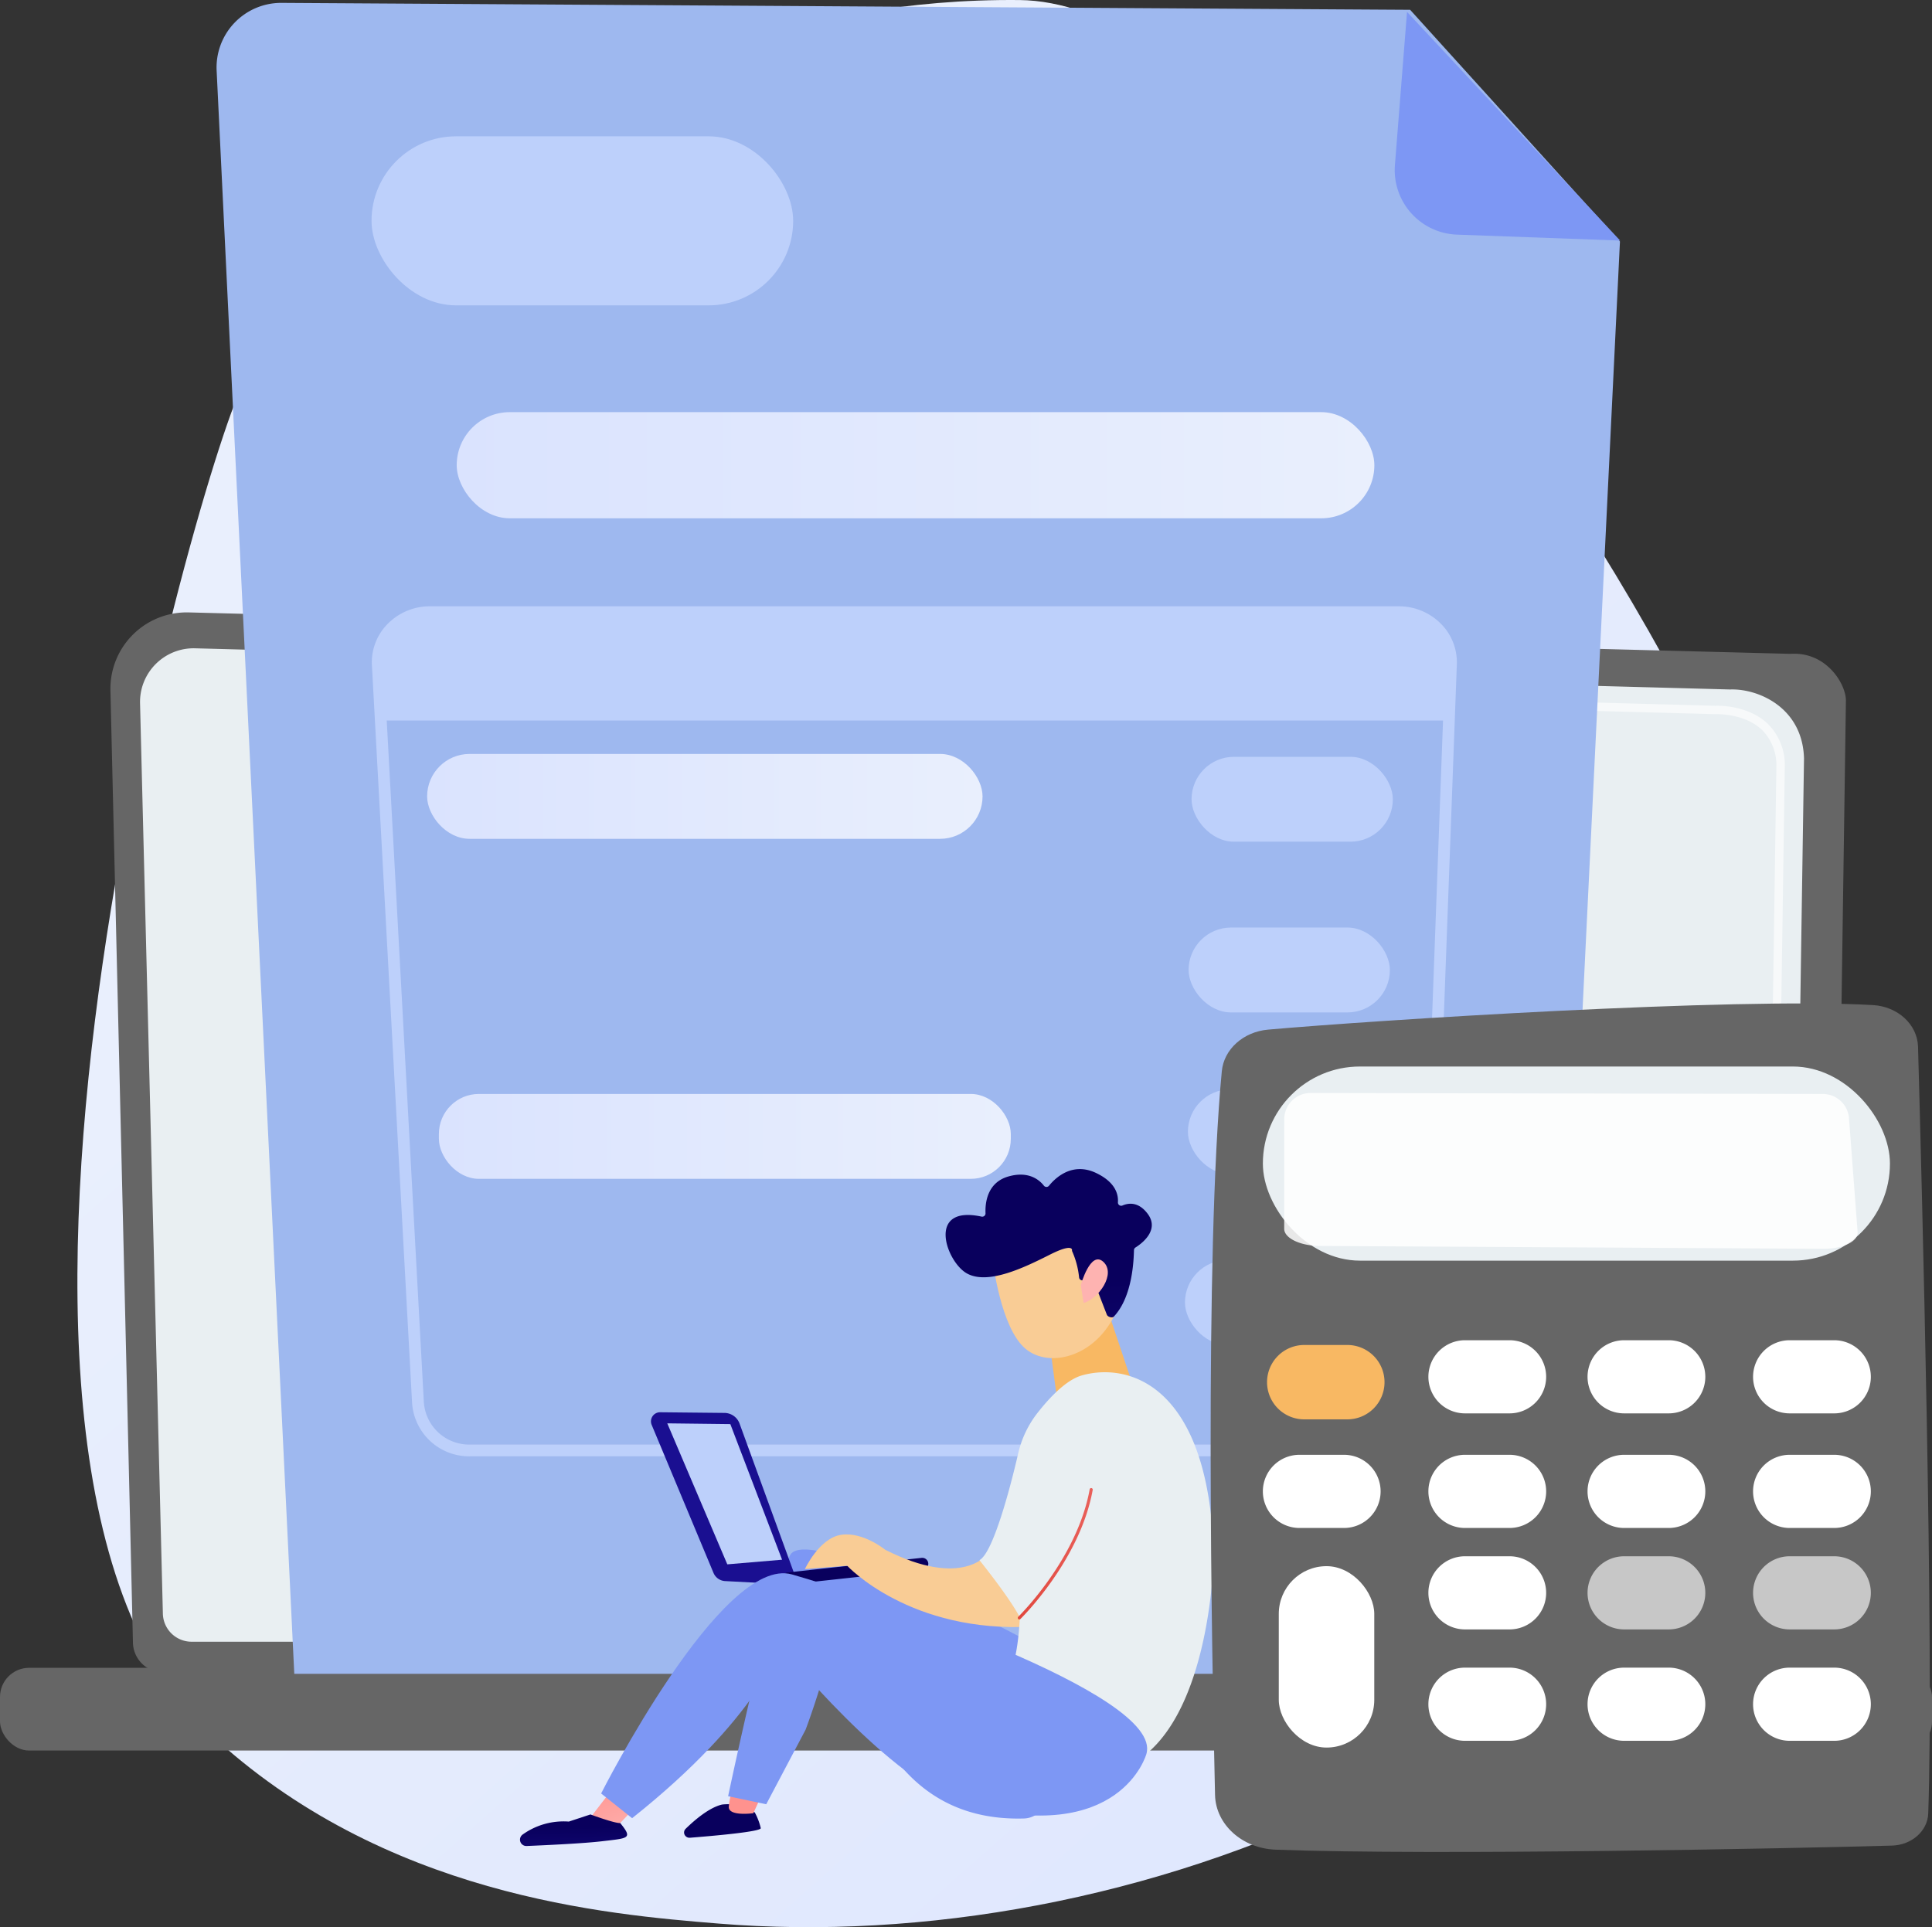<svg xmlns="http://www.w3.org/2000/svg" xmlns:xlink="http://www.w3.org/1999/xlink" width="375" height="374.137" viewBox="0 0 375 374.137"><rect x="0" y="0" width="375" height="374.137" fill="#333333" stroke="none"/><defs><style>.a{fill:url(#a);}.b{fill:#666;}.c{fill:#e9eff2;}.d,.e,.v,.w{fill:#fff;}.e{opacity:0.62;}.f{fill:#9eb8ef;opacity:0.999;}.g{fill:#7d97f4;}.h{fill:url(#b);}.i{fill:#bdd0fb;}.j{fill:url(#g);}.k{fill:url(#h);}.l{fill:url(#i);}.m{fill:url(#j);}.n{fill:#f8b863;}.o{fill:#f9cc95;}.p{fill:url(#k);}.q{fill:url(#l);}.r{fill:url(#m);}.s{fill:url(#n);}.t{fill:url(#o);}.u{fill:url(#p);}.v{opacity:0.848;}.w{opacity:0.63;}</style><linearGradient id="a" x1="1.058" y1="1.133" x2="0.325" y2="0.336" gradientUnits="objectBoundingBox"><stop offset="0" stop-color="#dae3fe"/><stop offset="1" stop-color="#e9effd"/></linearGradient><linearGradient id="b" x1="0" y1="0.5" x2="1" y2="0.5" xlink:href="#a"/><linearGradient id="g" x1="-0.329" y1="0.97" x2="-1.014" y2="2.08" gradientUnits="objectBoundingBox"><stop offset="0" stop-color="#fdf53f"/><stop offset="0.665" stop-color="#e57a58"/><stop offset="1" stop-color="#d93c65"/></linearGradient><linearGradient id="h" x1="-0.366" y1="0.639" x2="-1.099" y2="2.74" gradientUnits="objectBoundingBox"><stop offset="0" stop-color="#09005d"/><stop offset="1" stop-color="#1a0f91"/></linearGradient><linearGradient id="i" x1="-1.809" y1="0.95" x2="-2.758" y2="2.363" gradientUnits="objectBoundingBox"><stop offset="0" stop-color="#ff928e"/><stop offset="1" stop-color="#feb3b1"/></linearGradient><linearGradient id="j" x1="-2.01" y1="0.393" x2="-1.506" y2="1.967" xlink:href="#i"/><linearGradient id="k" x1="5.269" y1="0.191" x2="5.447" y2="1.601" xlink:href="#h"/><linearGradient id="l" x1="58.346" y1="-61.425" x2="56.348" y2="-56.108" xlink:href="#i"/><linearGradient id="m" x1="-0.46" y1="0.475" x2="-0.281" y2="2.599" xlink:href="#h"/><linearGradient id="n" x1="-17.675" y1="0.685" x2="-16.739" y2="0.685" xlink:href="#h"/><linearGradient id="o" x1="-18.355" y1="1.193" x2="-19.098" y2="2.309" xlink:href="#h"/><linearGradient id="p" y1="0.5" x2="1" y2="0.5" gradientUnits="objectBoundingBox"><stop offset="0" stop-color="#e1473d"/><stop offset="1" stop-color="#e9605a"/></linearGradient></defs><g transform="translate(-442.064 -455)"><path class="a" d="M802.249,708.669c-38.2,88.3-139.039,126.23-218.047,119.763-21.572-1.766-64.977-5.318-98.867-37.013-58.576-54.78,1.013-255.511,7.244-263,8.023-9.646,63.561-74.275,150.105-73.41C706.047,455.642,826.12,653.489,802.249,708.669Z" transform="translate(-2.691 0)"/><g transform="translate(442.064 573.887)"><path class="b" d="M630.705,1544.646a5.9,5.9,0,0,0,5.882,5.876H954.664a5.9,5.9,0,0,0,5.882-5.876l2.647-182.79c0-3.232-3.808-9.542-10.786-9.068l-310.86-8.043a14.822,14.822,0,0,0-15.21,15.16Z" transform="translate(-604.902 -1344.74)"/><path class="c" d="M673.764,1584.2a5.581,5.581,0,0,0,5.565,5.565H984.245a5.581,5.581,0,0,0,5.565-5.565l2.5-165.938c-.294-9.986-9.049-13.575-14.356-13.363l-297.931-7.993a10.417,10.417,0,0,0-10.688,10.66Z" transform="translate(-642.153 -1389.934)"/><g transform="translate(236.993 15.578)"><path class="d" d="M3037.821,2110.817h-.012a.815.815,0,0,1-.8-.828l.2-13.458a.815.815,0,0,1,.815-.8h.012a.815.815,0,0,1,.8.827l-.2,13.458A.816.816,0,0,1,3037.821,2110.817Z" transform="translate(-2930.452 -2010.959)"/><path class="e" d="M2347.428,1528.2h-.012a.815.815,0,0,1-.8-.828l.756-51.542a9.68,9.68,0,0,0-2.762-7.249c-3.4-3.253-8.786-3.087-9.013-3.076l-95.225-2.554a.815.815,0,0,1-.793-.836.781.781,0,0,1,.838-.793l95.168,2.553c.592-.035,6.332-.134,10.154,3.528a11.256,11.256,0,0,1,3.265,8.435l-.757,51.558A.816.816,0,0,1,2347.428,1528.2Z" transform="translate(-2239.574 -1461.321)"/></g><rect class="b" width="375" height="16.061" rx="5.654" transform="translate(375 220.956) rotate(180)"/></g><g transform="translate(484.096 455.561)"><path class="f" d="M1012.178,460.544,793.118,459.2a12.539,12.539,0,0,0-12.6,13.16l15.071,311.232h243.773L1052.9,505.525Z" transform="translate(-780.501 -459.202)"/><path class="g" d="M2504.063,515.549A12.54,12.54,0,0,1,2492,502.029l2.349-29.719,41.363,44.389Z" transform="translate(-2263.278 -470.559)"/><g transform="translate(30.145 79.451)"><rect class="h" width="107.809" height="16.479" rx="8.239" transform="translate(10.727 66.355)"/><rect class="i" width="39.07" height="16.479" rx="8.239" transform="translate(159.102 66.913)"/><rect class="i" width="39.07" height="16.479" rx="8.239" transform="translate(158.529 100.058)"/><rect class="i" width="39.07" height="16.479" rx="8.239" transform="translate(158.397 131.468)"/><rect class="i" width="39.07" height="16.479" rx="8.239" transform="translate(157.823 164.613)"/><rect class="h" width="93.304" height="16.479" rx="8.239" transform="translate(12.098 100.601)"/><rect class="h" width="111.007" height="16.479" rx="7.762" transform="translate(13.011 132.364)"/><rect class="h" width="121.514" height="16.479" rx="6.772" transform="translate(15.752 164.092)"/><rect class="h" width="178.116" height="20.608" rx="10.304" transform="translate(16.469)"/><path class="i" d="M1015.268,1365.638h207.287l.414-11.057a9.813,9.813,0,0,0-10.12-9.953H1024.78c-5.8,0-10.415,4.543-10.112,10.117Z" transform="translate(-1013.512 -1305.768)"/><g transform="translate(0 37.689)"><path class="i" d="M1200.153,1500.892H1025.17a11.1,11.1,0,0,1-11.252-10.315l-7.8-143.25a10.588,10.588,0,0,1,2.938-7.92,11.48,11.48,0,0,1,8.314-3.538h188.07a11.5,11.5,0,0,1,8.247,3.468,10.607,10.607,0,0,1,3.013,7.807l-5.291,143.25A11.059,11.059,0,0,1,1200.153,1500.892Zm-182.779-162.74a9.185,9.185,0,0,0-6.656,2.825,8.327,8.327,0,0,0-2.316,6.226l7.8,143.25a8.822,8.822,0,0,0,8.971,8.155h174.984a8.784,8.784,0,0,0,8.978-8.3l5.292-143.25a8.344,8.344,0,0,0-2.376-6.138,9.2,9.2,0,0,0-6.6-2.769Z" transform="translate(-1006.106 -1335.868)"/></g></g><rect class="i" width="81.838" height="32.817" rx="16.409" transform="translate(30.083 25.903)"/></g><g transform="translate(543 681.963)"><path class="j" d="M1849.56,2722.294c2.053.286,14.016,6.5,13.559-1.371l-.51-8.788S1848.97,2722.212,1849.56,2722.294Z" transform="translate(-1765.601 -2637.499)"/><path class="k" d="M1473.4,3077.806a9.378,9.378,0,0,0-6.37-1.542c-2.465.581-5.26,2.953-7.048,4.7a1,1,0,0,0-.211,1.153,1.056,1.056,0,0,0,1.039.589c4.665-.368,13.788-1.177,13.748-1.865A12.1,12.1,0,0,0,1473.4,3077.806Z" transform="translate(-1427.829 -2952.897)"/><path class="l" d="M1531.228,3049.4l-1.909,4.174s-4.821.679-4.773-1.236a13.717,13.717,0,0,1,1.106-4.287Z" transform="translate(-1484.031 -2928.528)"/><path class="g" d="M1585.334,2752.884c-4.424-18.145-4.531-29.355-4.531-29.355s-41.645-22.281-45.115-16.183-12.065,46.832-12.065,46.832l7.4,1.562,7.641-14.479s5.374-14.18,5.523-21.362c4.266,11.535,9.235,39.4,36.86,38.606a4.552,4.552,0,0,0,4.289-5.621Z" transform="translate(-1483.232 -2632.434)"/><path class="m" d="M1331.79,3057.951l-4.2,4.467-3.7-3.291,4.3-5.588Z" transform="translate(-1310.188 -2933.285)"/><path class="n" d="M1999.858,2360.461l4.508,13.467a1.594,1.594,0,0,1-.432,1.706,12.775,12.775,0,0,1-12.787,2.176,2.22,2.22,0,0,1-1.41-1.841l-1.572-11.869Z" transform="translate(-1885.701 -2332.816)"/><g transform="translate(82.606)"><path class="o" d="M1908.232,2235.53s1.479,12.9,6.31,16.99,14.531,1.371,18.044-8.231l-6.025-16.744Z" transform="translate(-1899.056 -2217.66)"/><path class="p" d="M1866.279,2175.142a.637.637,0,0,1-.814-.532,16.609,16.609,0,0,0-1.385-5.176s.517-1.674-4.285.745-12.013,5.969-16.138,3.627c-4.022-2.283-7.859-13.33,2.871-11.012a.636.636,0,0,0,.775-.645c-.084-1.8.207-5.931,4.429-7.144,3.952-1.136,6.049.691,6.9,1.783a.633.633,0,0,0,.991.011c1.215-1.5,4.491-4.675,9.127-2.48,3.819,1.808,4.355,4.205,4.251,5.687a.634.634,0,0,0,.887.629c1.2-.513,3.11-.745,4.872,1.59,2.436,3.228-1.242,5.869-2.342,6.558a.636.636,0,0,0-.3.517c-.055,1.643-.2,8.958-3.906,12.9-.32.342-1.193.068-1.362-.369l-2.587-6.664a.639.639,0,0,0-.776-.382Z" transform="translate(-1839.555 -2153.569)"/><path class="q" d="M2035.9,2289.767s1.875-6.833,4.38-4.53-.863,7.13-3.827,7.987Z" transform="translate(-2009.665 -2267.233)"/></g><path class="r" d="M1240.786,3092.865c-1.087.075-5.778-1.669-5.778-1.669l-4.2,1.385a13.649,13.649,0,0,0-8.939,2.5,1.228,1.228,0,0,0,.742,2.241c4.21-.174,11.121-.505,14.607-.918C1242.446,3095.792,1243.249,3095.9,1240.786,3092.865Z" transform="translate(-1221.337 -2965.91)"/><path class="s" d="M1439.743,2539.255l-10.995-30.186a3.147,3.147,0,0,0-2.924-2.07l-12.487-.129a1.767,1.767,0,0,0-1.649,2.448l12,28.74a2.587,2.587,0,0,0,2.277,1.587l12.326.649Z" transform="translate(-1386.134 -2459.663)"/><path class="t" d="M1603.652,2723.447l.06,0,26.02-2.833a1.172,1.172,0,0,0-.254-2.329l-26.02,2.833a1.171,1.171,0,0,0,.194,2.334Z" transform="translate(-1551.494 -2642.815)"/><path class="o" d="M1670.619,2688.094s-4.734,6.888-19.872-.778c0,0-4.359-3.567-8.594-2.893s-6.99,6.65-6.99,6.65l8.212-.646s12.218,13.188,36.082,11.8C1679.816,2696.881,1674.1,2692.695,1670.619,2688.094Z" transform="translate(-1579.867 -2613.417)"/><path class="c" d="M1908.609,2449.325c-3.076.866-6.341,4.361-8.625,7.277a20.04,20.04,0,0,0-3.766,7.912c-1.5,6.526-4.87,19.32-7.512,20.678,6.647,8.366,7.848,11.16,7.848,11.16-.55,10.475-2.847,12.7-2.847,12.7s12.686,11.209,27.41,13.755c12.665-10.509,13.071-38.492,13.071-38.492C1933.306,2451.2,1917.732,2446.757,1908.609,2449.325Z" transform="translate(-1799.533 -2409.278)"/><path class="u" d="M1944.706,2642.38a.3.3,0,0,1-.226-.513c.114-.111,11.435-11.214,13.868-24.764a.3.3,0,0,1,.589.106c-2.468,13.743-13.925,24.976-14.041,25.088A.3.3,0,0,1,1944.706,2642.38Z" transform="translate(-1847.775 -2554.952)"/><path class="g" d="M1445.011,2775.81s-4.927,18.053-34.9,9.834c-14.532-3.985-36.109-30.73-36.109-30.73s-4.14,13.785-28.817,33.383l-6.015-4.8s23.439-46.4,37.05-42.519S1448.42,2764.086,1445.011,2775.81Z" transform="translate(-1323.426 -2662.285)"/><path class="i" d="M1435.25,2522.98l11.651,27.371,10.633-.9-10.046-26.326Z" transform="translate(-1406.667 -2473.619)"/></g><g transform="translate(677.05 649.803)"><g transform="translate(0)"><path class="b" d="M2361.854,1921.284c.735,26.246,3.119,116.777,1.98,148.858-.12,3.4-3.2,6.126-7.036,6.238-18.987.55-88.591,1.944-119.647.791-6.468-.24-11.612-4.879-11.746-10.609-.646-27.549-2.069-105.031,1.315-140.526.406-4.253,4.176-7.639,8.973-8.064,20.677-1.831,90.581-6.308,117.411-4.766C2357.943,1913.483,2361.734,1916.992,2361.854,1921.284Z" transform="translate(-2224.551 -1912.887)"/><rect class="c" width="121.715" height="37.688" rx="18.844" transform="translate(10.136 12.245)"/><path class="v" d="M2332.94,2044.508a5.087,5.087,0,0,1,3.6-1.487l99.45.188a5.09,5.09,0,0,1,5.066,4.706l1.673,22.094c.138,1.809-2.861,3.277-6.65,3.256l-97.766-.553c-3.783-.021-6.884-1.519-6.883-3.325l.01-21.276A5.088,5.088,0,0,1,2332.94,2044.508Z" transform="translate(-2317.153 -2025.633)"/><path class="d" d="M3012.479,2409.284a7.1,7.1,0,0,0,7.105,7.1h8.65a7.1,7.1,0,0,0,7.105-7.1h0a7.105,7.105,0,0,0-7.105-7.1h-8.65a7.105,7.105,0,0,0-7.105,7.1Z" transform="translate(-2907.196 -2336.8)"/><path class="d" d="M2772.039,2409.284a7.1,7.1,0,0,0,7.105,7.1h8.649a7.1,7.1,0,0,0,7.105-7.1h0a7.105,7.105,0,0,0-7.105-7.1h-8.649a7.105,7.105,0,0,0-7.105,7.1Z" transform="translate(-2698.884 -2336.8)"/><path class="d" d="M2540.846,2409.284a7.1,7.1,0,0,0,7.105,7.1h8.649a7.105,7.105,0,0,0,7.105-7.1h0a7.106,7.106,0,0,0-7.105-7.1h-8.649a7.105,7.105,0,0,0-7.105,7.1Z" transform="translate(-2498.582 -2336.8)"/><path class="n" d="M2306.487,2416.344a7.22,7.22,0,0,0,7.22,7.22h8.36a7.22,7.22,0,0,0,7.221-7.22h0a7.22,7.22,0,0,0-7.221-7.22h-8.36a7.22,7.22,0,0,0-7.22,7.22Z" transform="translate(-2295.539 -2342.817)"/><path class="d" d="M3012.479,2575.743a7.105,7.105,0,0,0,7.105,7.105h8.65a7.105,7.105,0,0,0,7.105-7.105h0a7.1,7.1,0,0,0-7.105-7.1h-8.65a7.1,7.1,0,0,0-7.105,7.1Z" transform="translate(-2907.196 -2481.017)"/><path class="d" d="M2772.039,2575.743a7.105,7.105,0,0,0,7.105,7.105h8.649a7.105,7.105,0,0,0,7.105-7.105h0a7.1,7.1,0,0,0-7.105-7.1h-8.649a7.1,7.1,0,0,0-7.105,7.1Z" transform="translate(-2698.884 -2481.017)"/><path class="d" d="M2540.846,2575.743a7.105,7.105,0,0,0,7.105,7.105h8.649a7.106,7.106,0,0,0,7.105-7.105h0a7.105,7.105,0,0,0-7.105-7.1h-8.649a7.1,7.1,0,0,0-7.105,7.1Z" transform="translate(-2498.582 -2481.017)"/><path class="d" d="M2300.406,2575.743a7.105,7.105,0,0,0,7.105,7.105h8.65a7.105,7.105,0,0,0,7.1-7.105h0a7.1,7.1,0,0,0-7.1-7.1h-8.65a7.1,7.1,0,0,0-7.105,7.1Z" transform="translate(-2290.271 -2481.017)"/><g transform="translate(42.263 107.32)"><path class="w" d="M3012.479,2723.164a7.105,7.105,0,0,0,7.105,7.1h8.65a7.105,7.105,0,0,0,7.105-7.1h0a7.105,7.105,0,0,0-7.105-7.1h-8.65a7.105,7.105,0,0,0-7.105,7.1Z" transform="translate(-2949.459 -2716.059)"/><path class="w" d="M2772.039,2723.164a7.105,7.105,0,0,0,7.105,7.1h8.649a7.105,7.105,0,0,0,7.105-7.1h0a7.105,7.105,0,0,0-7.105-7.1h-8.649a7.105,7.105,0,0,0-7.105,7.1Z" transform="translate(-2741.147 -2716.059)"/><path class="d" d="M2540.846,2723.164a7.105,7.105,0,0,0,7.105,7.1h8.649a7.105,7.105,0,0,0,7.105-7.1h0a7.105,7.105,0,0,0-7.105-7.1h-8.649a7.105,7.105,0,0,0-7.105,7.1Z" transform="translate(-2540.846 -2716.059)"/></g><g transform="translate(42.263 128.944)"><path class="d" d="M3012.479,2885a7.105,7.105,0,0,0,7.105,7.1h8.65a7.105,7.105,0,0,0,7.105-7.1h0a7.105,7.105,0,0,0-7.105-7.105h-8.65a7.105,7.105,0,0,0-7.105,7.105Z" transform="translate(-2949.459 -2877.894)"/><path class="d" d="M2772.039,2885a7.105,7.105,0,0,0,7.105,7.1h8.649a7.105,7.105,0,0,0,7.105-7.1h0a7.105,7.105,0,0,0-7.105-7.105h-8.649a7.105,7.105,0,0,0-7.105,7.105Z" transform="translate(-2741.147 -2877.894)"/><path class="d" d="M2540.846,2885a7.105,7.105,0,0,0,7.105,7.1h8.649a7.106,7.106,0,0,0,7.105-7.1h0a7.106,7.106,0,0,0-7.105-7.105h-8.649a7.105,7.105,0,0,0-7.105,7.105Z" transform="translate(-2540.846 -2877.894)"/></g><rect class="d" width="18.535" height="35.217" rx="9.268" transform="translate(13.225 109.246)"/></g></g></g></svg>